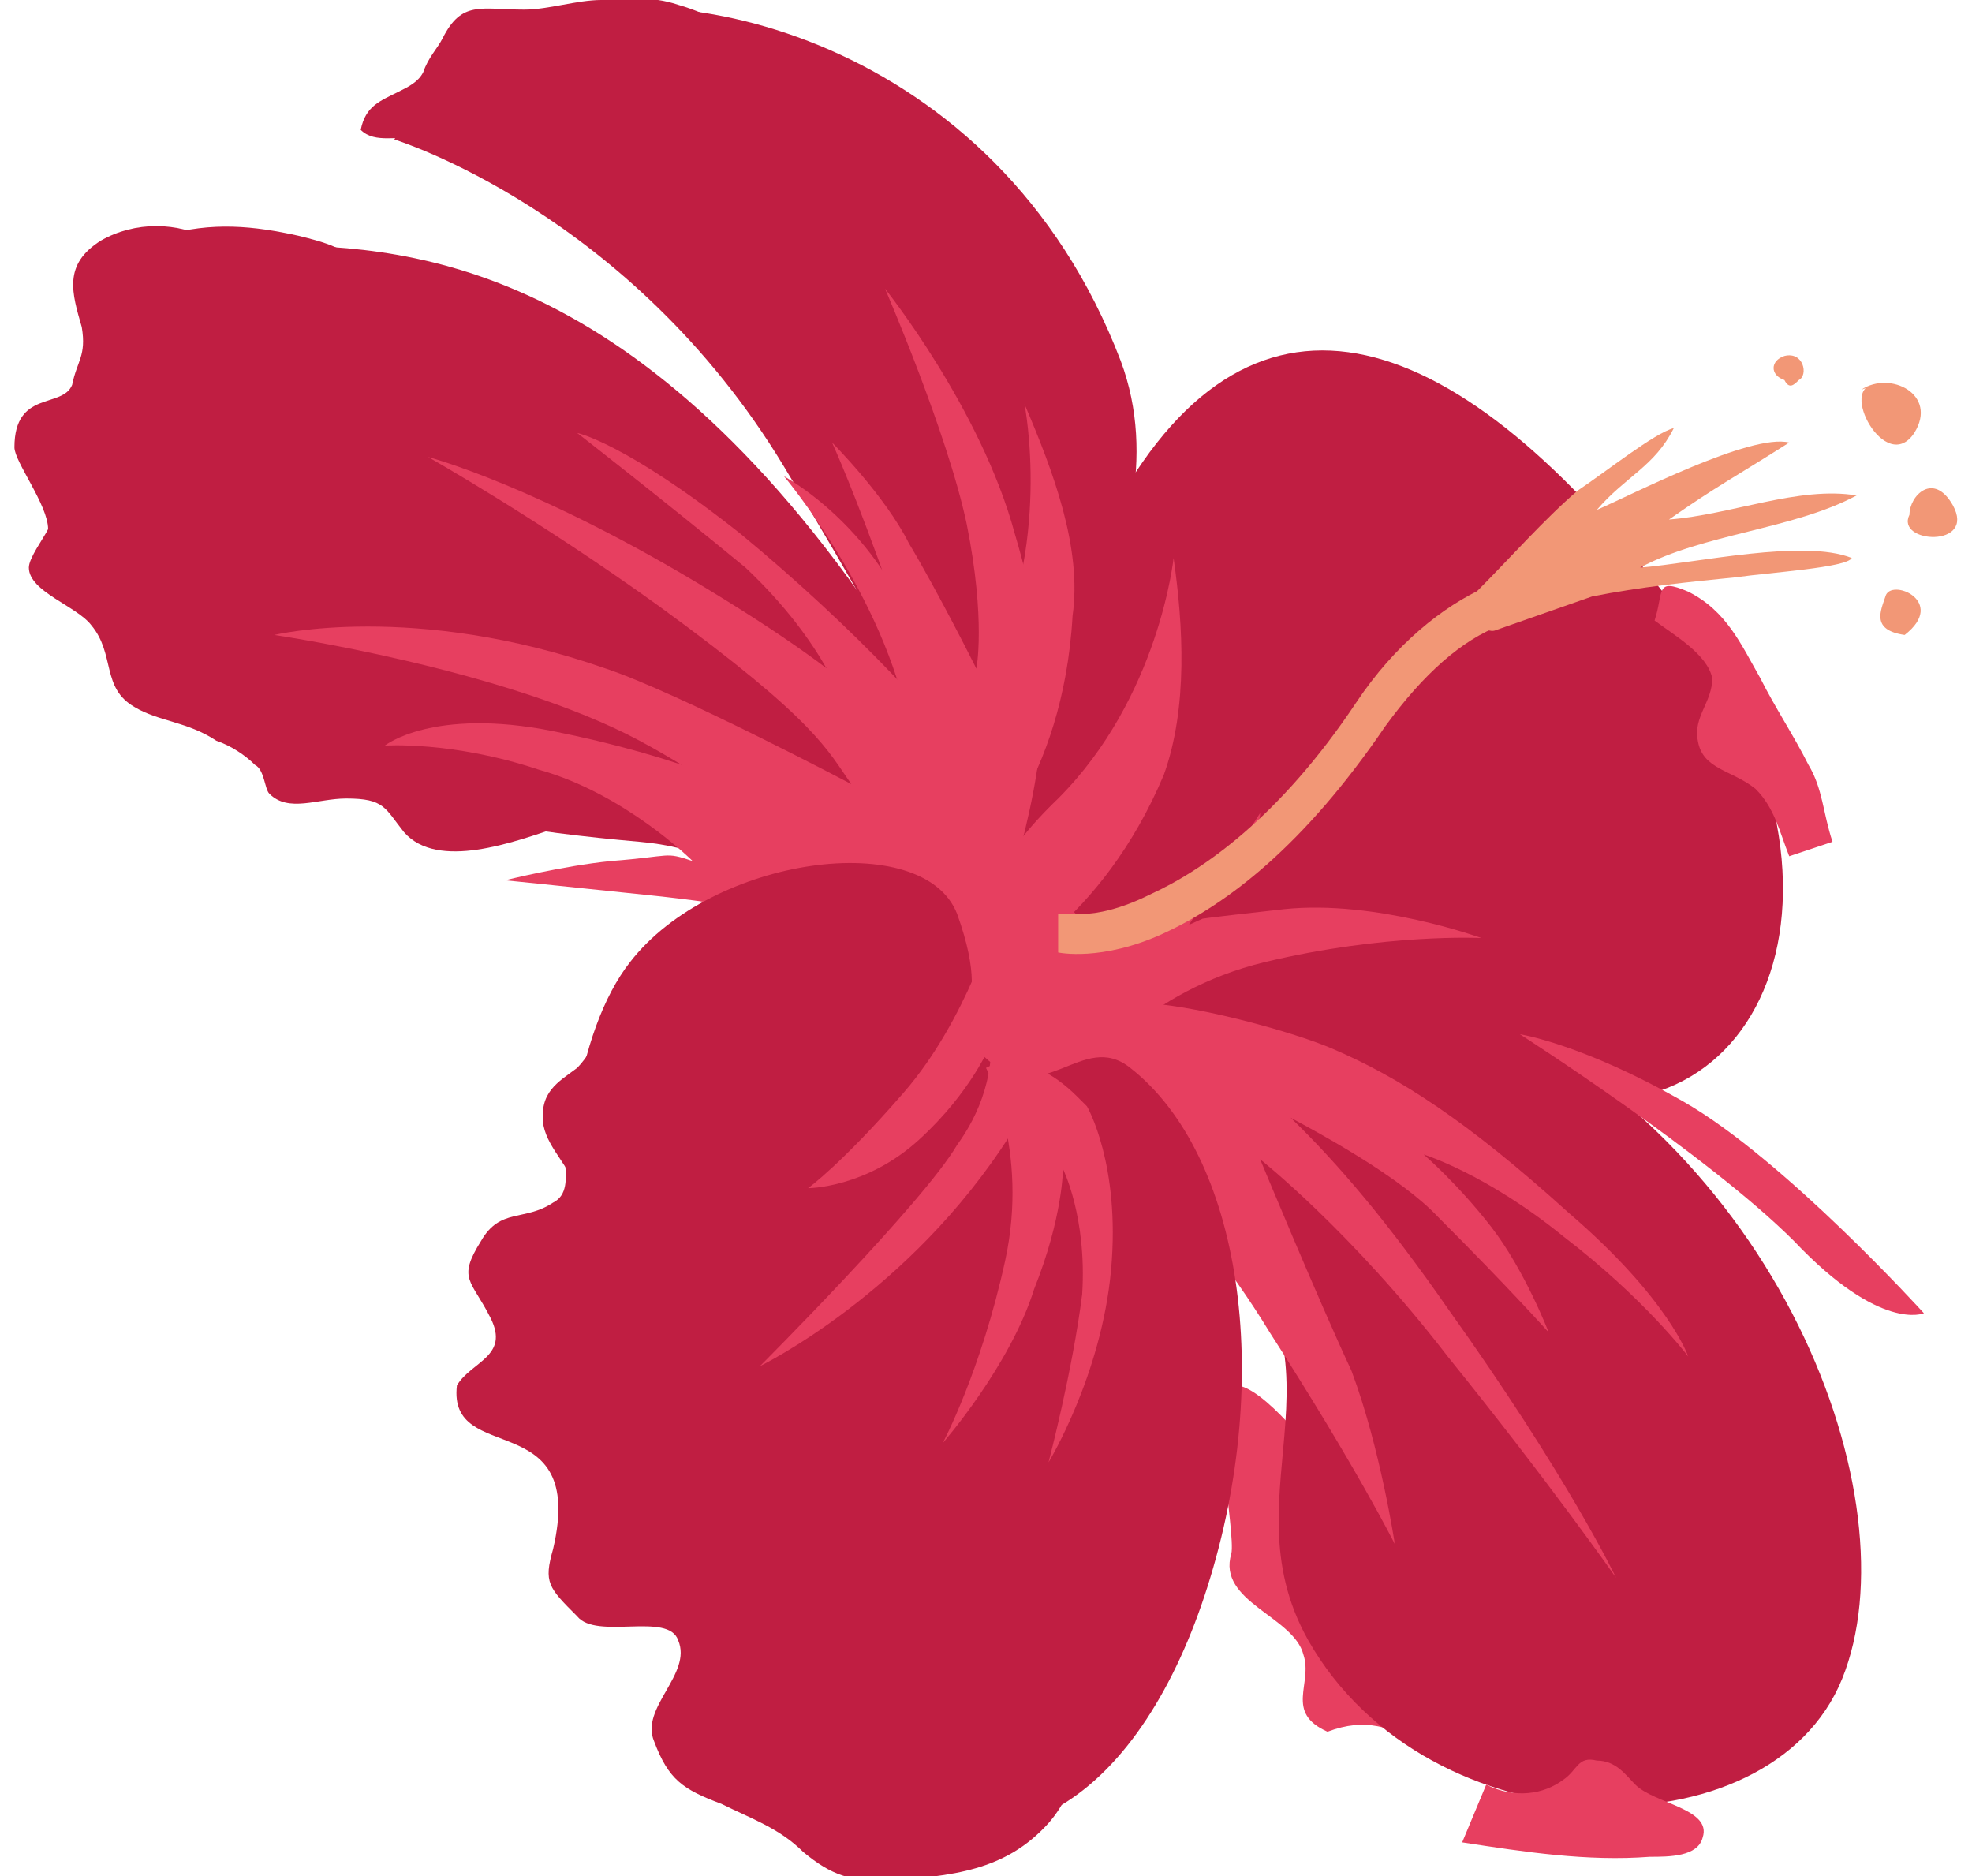 <?xml version="1.0" encoding="utf-8"?>
<!-- Generator: Adobe Illustrator 19.1.0, SVG Export Plug-In . SVG Version: 6.00 Build 0)  -->
<svg version="1.1" id="Calque_1" width="41px" height="39px" xmlns="http://www.w3.org/2000/svg" xmlns:xlink="http://www.w3.org/1999/xlink" x="0px" y="0px"
	 viewBox="0 0 41 39" style="enable-background:new 0 0 41 39;" xml:space="preserve">
<style type="text/css">
	.st0{fill:#E73F60;}
	.st1{fill:#C01E42;}
	.st2{fill:#F29776;}
</style>
<g>
	<g>
		<path class="st0" d="M29.7,36.3c-0.8-0.4-1.3-0.6-2.1-0.3c-0.9-0.4-0.3-1-0.5-1.6c-0.2-0.8-1.8-1.1-1.5-2.1c0.1-0.4-0.5-3.4,0-3.5
			c1-0.2,3.9,4.5,4.2,5.2L29.7,36.3z"/>
		<path class="st1" d="M18.5,23.4c0,0-0.6-5.5-5.2-5.9c-4.6-0.4-8.9-1.4-11.1-4.8c-2.2-3.4,0.1-7.6,2.7-7.6c2.6,0,7.3-0.3,12.5,6.6
			C22.6,18.6,21.1,23.2,18.5,23.4z"/>
		<path class="st1" d="M19,22.1c0,0,4.7-4.2,11.4-1.3c6.6,2.9,9.4,10.4,7.9,14.1c-1.5,3.7-8.6,3.6-11.1-0.8c-1.8-3.2,1.3-5.9-2.3-9
			C23.3,23.6,19,22.1,19,22.1z"/>
		<path class="st1" d="M20.3,20.8c0,0,6.6,0.2,11.4,1.8c4.8,1.6,7.6-4.1,3.1-10c-4.5-5.9-8.7-7.3-11.6-2.1
			C20.2,15.7,20.3,20.8,20.3,20.8z"/>
		<path class="st0" d="M22.1,22.5c0,0,2.6,2.4,4.3,5.2c1.8,2.8,2.6,4.4,2.6,4.4s-0.3-2-0.9-3.6c-0.7-1.5-1.9-4.4-1.9-4.4
			s1.9,1.5,3.9,4.1c2.1,2.6,3.5,4.6,3.5,4.6s-1-2.1-3.5-5.6c-2.5-3.6-4.1-4.8-6.1-6.3C22.1,19.4,20.2,19.7,22.1,22.5z"/>
		<path class="st0" d="M23.4,21.6c0,0,5,2.1,6.5,3.7c1.5,1.5,2.3,2.4,2.3,2.4s-0.5-1.3-1.2-2.2c-0.7-0.9-1.4-1.5-1.4-1.5
			s1.3,0.4,2.9,1.7c1.7,1.3,2.6,2.5,2.6,2.5s-0.4-1.2-2.5-3c-2.1-1.9-3.5-2.8-4.9-3.4C26.3,21.2,21.7,20.1,23.4,21.6z"/>
		<path class="st0" d="M18.4,19.2c0,0-2.3-2.3-5.1-3.8c-2.8-1.5-7.6-2.2-7.6-2.2s2.9-0.7,6.9,0.7c1.5,0.5,5.1,2.4,5.1,2.4
			c-0.5-0.7-0.7-1.3-4-3.7c-2.5-1.8-4.8-3.1-4.8-3.1s2.3,0.6,5.9,2.8c3.6,2.2,4.1,3.1,5.5,4.9C21.6,19,21.2,20.8,18.4,19.2z"/>
		<path class="st0" d="M16.6,19.1c0,0-1.2-0.3-3.2-0.5c-1.9-0.2-2.9-0.3-2.9-0.3s1.2-0.3,2.2-0.4c1.3-0.1,1.1-0.2,1.7,0
			c0,0-1.4-1.4-3.2-1.9C9.4,15.4,8,15.5,8,15.5s1-0.8,3.5-0.3c2.5,0.5,4.6,1.3,5.7,2.2C18.4,18.1,18.6,19.4,16.6,19.1z"/>
		<path class="st0" d="M20,18.4c0,0-0.3-1.4-2.1-2.7c-1.8-1.3-2.6-2.3-2.6-2.3s-0.4-0.1,0.6,0.3c0.9,0.5,1.7,1.1,1.7,1.1
			s-0.4-1.4-2.1-3C13.8,10.4,12,9,12,9s1,0.2,3.4,2.1c2.3,1.9,4.3,4,5.3,5.5C21.8,18.3,21.9,19.9,20,18.4z"/>
		<path class="st0" d="M22,19.9c0,0-1.9-0.5,0.6-0.8c1.7-0.2,4-2.4,4-2.4s-0.4,1.4-1.6,2.2c-1.5,0.9,0,0.2,0,0.2s-0.1,0,1.7-0.2
			c1.9-0.2,4.1,0.6,4.1,0.6s-2-0.1-4.5,0.5c-2.5,0.6-3.7,2.3-3.7,2.3s-1-0.6-0.6-2.2"/>
		<path class="st1" d="M20.7,16c0,0,4.1-4.5,2.6-8.5c-2.6-6.8-9.5-8.1-12.1-7C8.7,1.8,8.2,2.9,8.2,2.9s4.9,1.5,8.1,6.8
			c3.2,5.3,3.1,5.8,3.1,5.8S20.6,16.2,20.7,16z"/>
		<path class="st0" d="M19.3,16.4c0,0,0-2.1-0.8-4.1c-0.7-2-1.2-3.1-1.2-3.1s1.1,1.1,1.6,2.1c0.6,1,1.4,2.6,1.4,2.6s0.2-1-0.2-3
			C19.7,9,18.4,6,18.4,6s2,2.5,2.7,5.1c0.8,2.7,0.7,4.3,0.1,6.6C20.9,19.2,19.9,18.5,19.3,16.4z"/>
		<path class="st0" d="M21.3,8.4c0,0,0.6,3-0.8,5.6c-1.7,3.1-0.2,3.9-0.2,3.9s1.8-1.6,2-5.1C22.5,11.4,21.9,9.8,21.3,8.4z"/>
		<path class="st0" d="M24.4,11.6c0,0-0.3,2.9-2.4,5c-2.5,2.4-1.3,3.6-1.3,3.6s2.2-1,3.5-4.1C24.7,14.7,24.6,13,24.4,11.6z"/>
		<path class="st0" d="M16.3,9.9c0,0,2.1,2.5,2.6,5.2c0.5,2.7-0.5,3.8-0.5,3.8s1.2-1.6,0.9-4.2C19.2,12.3,17.5,10.6,16.3,9.9z"/>
		<path class="st0" d="M40,27.3c0,0-2.9-3.2-5-4.4c-2.1-1.2-3.4-1.4-3.4-1.4s3.9,2.5,5.7,4.3C39.1,27.7,40,27.3,40,27.3z"/>
		<path class="st1" d="M12,24.8c-0.1-0.5-0.6-0.9-0.7-1.4c-0.1-0.7,0.3-0.9,0.7-1.2c0.4-0.4,0.6-1.2,1.2-0.8
			c0.4,0.3,0.3,0.4,0.3,0.8c-0.1,0.6-0.2,1.2-0.3,1.7"/>
		<path class="st1" d="M11.6,17.2c-0.9,0.3-2.5,0.9-3.2,0.1C8,16.8,8,16.6,7.2,16.6c-0.6,0-1.2,0.3-1.6-0.1
			c-0.1-0.1-0.1-0.5-0.3-0.6c-0.2-0.2-0.5-0.4-0.8-0.5C3.9,15,3.3,15,2.8,14.7c-0.7-0.4-0.4-1.1-0.9-1.7c-0.3-0.4-1.3-0.7-1.3-1.2
			c0-0.2,0.3-0.6,0.4-0.8C1,10.5,0.3,9.6,0.3,9.3c0-1.2,1-0.8,1.2-1.3c0.1-0.5,0.3-0.6,0.2-1.2C1.5,6.1,1.3,5.5,2.1,5
			C2.8,4.6,3.7,4.6,4.4,5c0.8,0.5,0.7,1.1,0.3,1.9C3.6,8.9,3,11.1,4.5,13c0.5,0.6,1,1.1,1.6,1.5c0.5,0.3,1.1,0.9,1.7,1"/>
		<path class="st1" d="M8.7,2.9C8.3,2.8,7.8,3,7.5,2.7c0.1-0.5,0.4-0.6,0.8-0.8c0.2-0.1,0.4-0.2,0.5-0.4C8.9,1.2,9.1,1,9.2,0.8
			C9.6,0,10,0.2,10.9,0.2c0.5,0,1.1-0.2,1.6-0.2c0.6,0,1-0.1,1.6,0.1c0.7,0.2,1.4,0.6,1.9,1.2c-0.3,0.3-1.1,0.4-1.6,0.5
			c-0.7,0.2-1.5,0.5-2.2,0.6"/>
		<path class="st0" d="M37.2,17.8c-0.2-0.5-0.3-1-0.7-1.4c-0.5-0.4-1.1-0.4-1.2-1c-0.1-0.5,0.3-0.8,0.3-1.3
			c-0.1-0.5-0.8-0.9-1.2-1.2c0.2-0.6,0-0.9,0.7-0.6c0.8,0.4,1.1,1.1,1.5,1.8c0.3,0.6,0.7,1.2,1,1.8c0.3,0.5,0.3,1,0.5,1.6"/>
		<path class="st0" d="M30.9,37.1c0.6,0.3,1.2,0.2,1.6-0.1c0.3-0.2,0.3-0.5,0.7-0.4c0.4,0,0.6,0.3,0.8,0.5c0.4,0.4,1.6,0.5,1.4,1.1
			c-0.1,0.4-0.7,0.4-1.1,0.4c-1.3,0.1-2.6-0.1-3.9-0.3"/>
		<path class="st1" d="M3.4,4.9c1-0.3,1.9-0.2,2.8,0c0.4,0.1,1.3,0.3,1.3,0.8c0,0.7-1.9,0.8-2.4,0.9"/>
		<path class="st0" d="M22.9,23.8c1.2-0.4,1.8-2,1-3.1c-0.7-1-1.7-1.9-2.7-2.7c-0.8-0.7-2.2-1.6-3-0.7c-0.5,0.5,0,1.4,0.1,2.1
			c0.1,0.8,0.3,1.5,0.8,2.2c0.3,0.5,0.7,0.9,1.2,1.3"/>
		<path class="st1" d="M20.5,22c1.2,1.1,2-0.6,3,0.2c2.3,1.8,3,6.4,1.6,10.8c-1.3,4.1-4.2,6.8-8.1,3.7c-5.9-4.7-6.1-13.9-3.9-16.7
			c1.7-2.2,6.1-2.8,6.8-1C20.8,21.5,19.3,21,20.5,22z"/>
		<path class="st1" d="M12,23.6c-0.6,0,0.1,1.1-0.5,1.4c-0.6,0.4-1.1,0.1-1.5,0.8c-0.5,0.8-0.2,0.8,0.2,1.6c0.4,0.8-0.4,0.9-0.7,1.4
			c-0.2,1.7,2.7,0.4,2,3.4c-0.2,0.7-0.1,0.8,0.5,1.4c0.4,0.5,1.9-0.1,2.1,0.5c0.3,0.7-0.8,1.4-0.5,2.1c0.3,0.8,0.6,1,1.4,1.3
			c0.6,0.3,1.2,0.5,1.7,1c0.6,0.5,1,0.6,1.7,0.6c1.4-0.1,2.5-0.2,3.4-1.2c0.7-0.8,0.7-1.8,0.5-2.9c-0.1-0.5-0.3-1.5-0.7-1.9
			c-0.5-0.7-1.6-0.9-2.4-1.2c-2.4-0.9-4.5-1.7-6.1-3.8c-0.8-1-0.6-2-0.4-3.1"/>
		<path class="st0" d="M22.6,23c0,0,0.7,1.2,0.5,3.4c-0.2,2.2-1.3,4-1.3,4s0.5-1.9,0.7-3.5c0.1-1.6-0.4-2.6-0.4-2.6s0,1-0.6,2.5
			C21,28.4,19.6,30,19.6,30s0.8-1.5,1.3-3.8c0.5-2.3-0.4-4-0.4-4s0.8-0.5,1.9,0.6"/>
		<path class="st0" d="M21.6,20.9c0,0,0.4,1.1-0.6,2.7c-2.1,3.3-5.2,4.8-5.2,4.8s3.4-3.4,4.1-4.6c0.8-1.1,0.7-2.1,0.7-2.1
			s-0.4,1-1.5,2c-1.1,1-2.3,1-2.3,1s0.7-0.5,2-2c1.3-1.5,1.9-3.6,1.9-3.6s0.3,0.4,0.8,1.7"/>
		<path class="st0" d="M26.2,16.9c0,0.5-0.8,1.1-1.2,1.3c-0.5,0.3-0.8,0.9-1.4,1c-0.5,0-1.4-0.5-1.5,0.3c-0.3,1.8,1.5,0.9,2,0.7
			L26.2,16.9z"/>
	</g>
	<g>
		<path class="st2" d="M31.2,13c-0.8,0.3-1.6,1-2.4,2.1c-1.7,2.5-3.3,3.7-4.6,4.3c-1.3,0.6-2.2,0.4-2.2,0.4l0-0.8c0,0,0,0,0.1,0
			c0.1,0,0.2,0,0.4,0c0.3,0,0.8-0.1,1.4-0.4c1.1-0.5,2.7-1.6,4.3-4c0.8-1.2,1.8-2,2.7-2.4c0,0,0,0,0,0c0,0,0.1,0,0.1-0.1
			c0.1,0.3,0.2,0.6,0.4,0.8C31.3,13,31.3,13,31.2,13z"/>
		<path class="st2" d="M33.1,12.4c1-0.2,2-0.3,3-0.4c0.7-0.1,2.3-0.2,2.4-0.4c-1-0.4-3.2,0.1-4.4,0.2c1.3-0.7,3.2-0.8,4.5-1.5
			c-1.2-0.2-2.6,0.4-3.9,0.5c1-0.7,1.4-0.9,2.5-1.6c-0.8-0.2-3.3,1.1-4,1.4c0.6-0.7,1.2-0.9,1.6-1.7c-0.4,0.1-1.4,0.9-2,1.3
			c-0.7,0.6-1.4,1.4-2.1,2.1c-0.4,0.5,0.2,0.9,0.4,0.8L33.1,12.4z"/>
	</g>
	<path class="st2" d="M37.4,7.9c0.2-0.1,0.1-0.6-0.3-0.5c-0.3,0.1-0.3,0.4,0,0.5C37.2,8.1,37.3,8,37.4,7.9z"/>
	<path class="st2" d="M38.7,8.1c0.6-0.4,1.6,0.1,1.1,0.9c-0.6,0.9-1.6-1-0.8-1"/>
	<path class="st2" d="M39.7,10.7c0-0.4,0.5-0.9,0.9-0.2C41.1,11.4,39.4,11.3,39.7,10.7"/>
	<path class="st2" d="M39.6,13.2c-0.7-0.1-0.5-0.5-0.4-0.8C39.3,12,40.5,12.5,39.6,13.2"/>
</g>
</svg>
